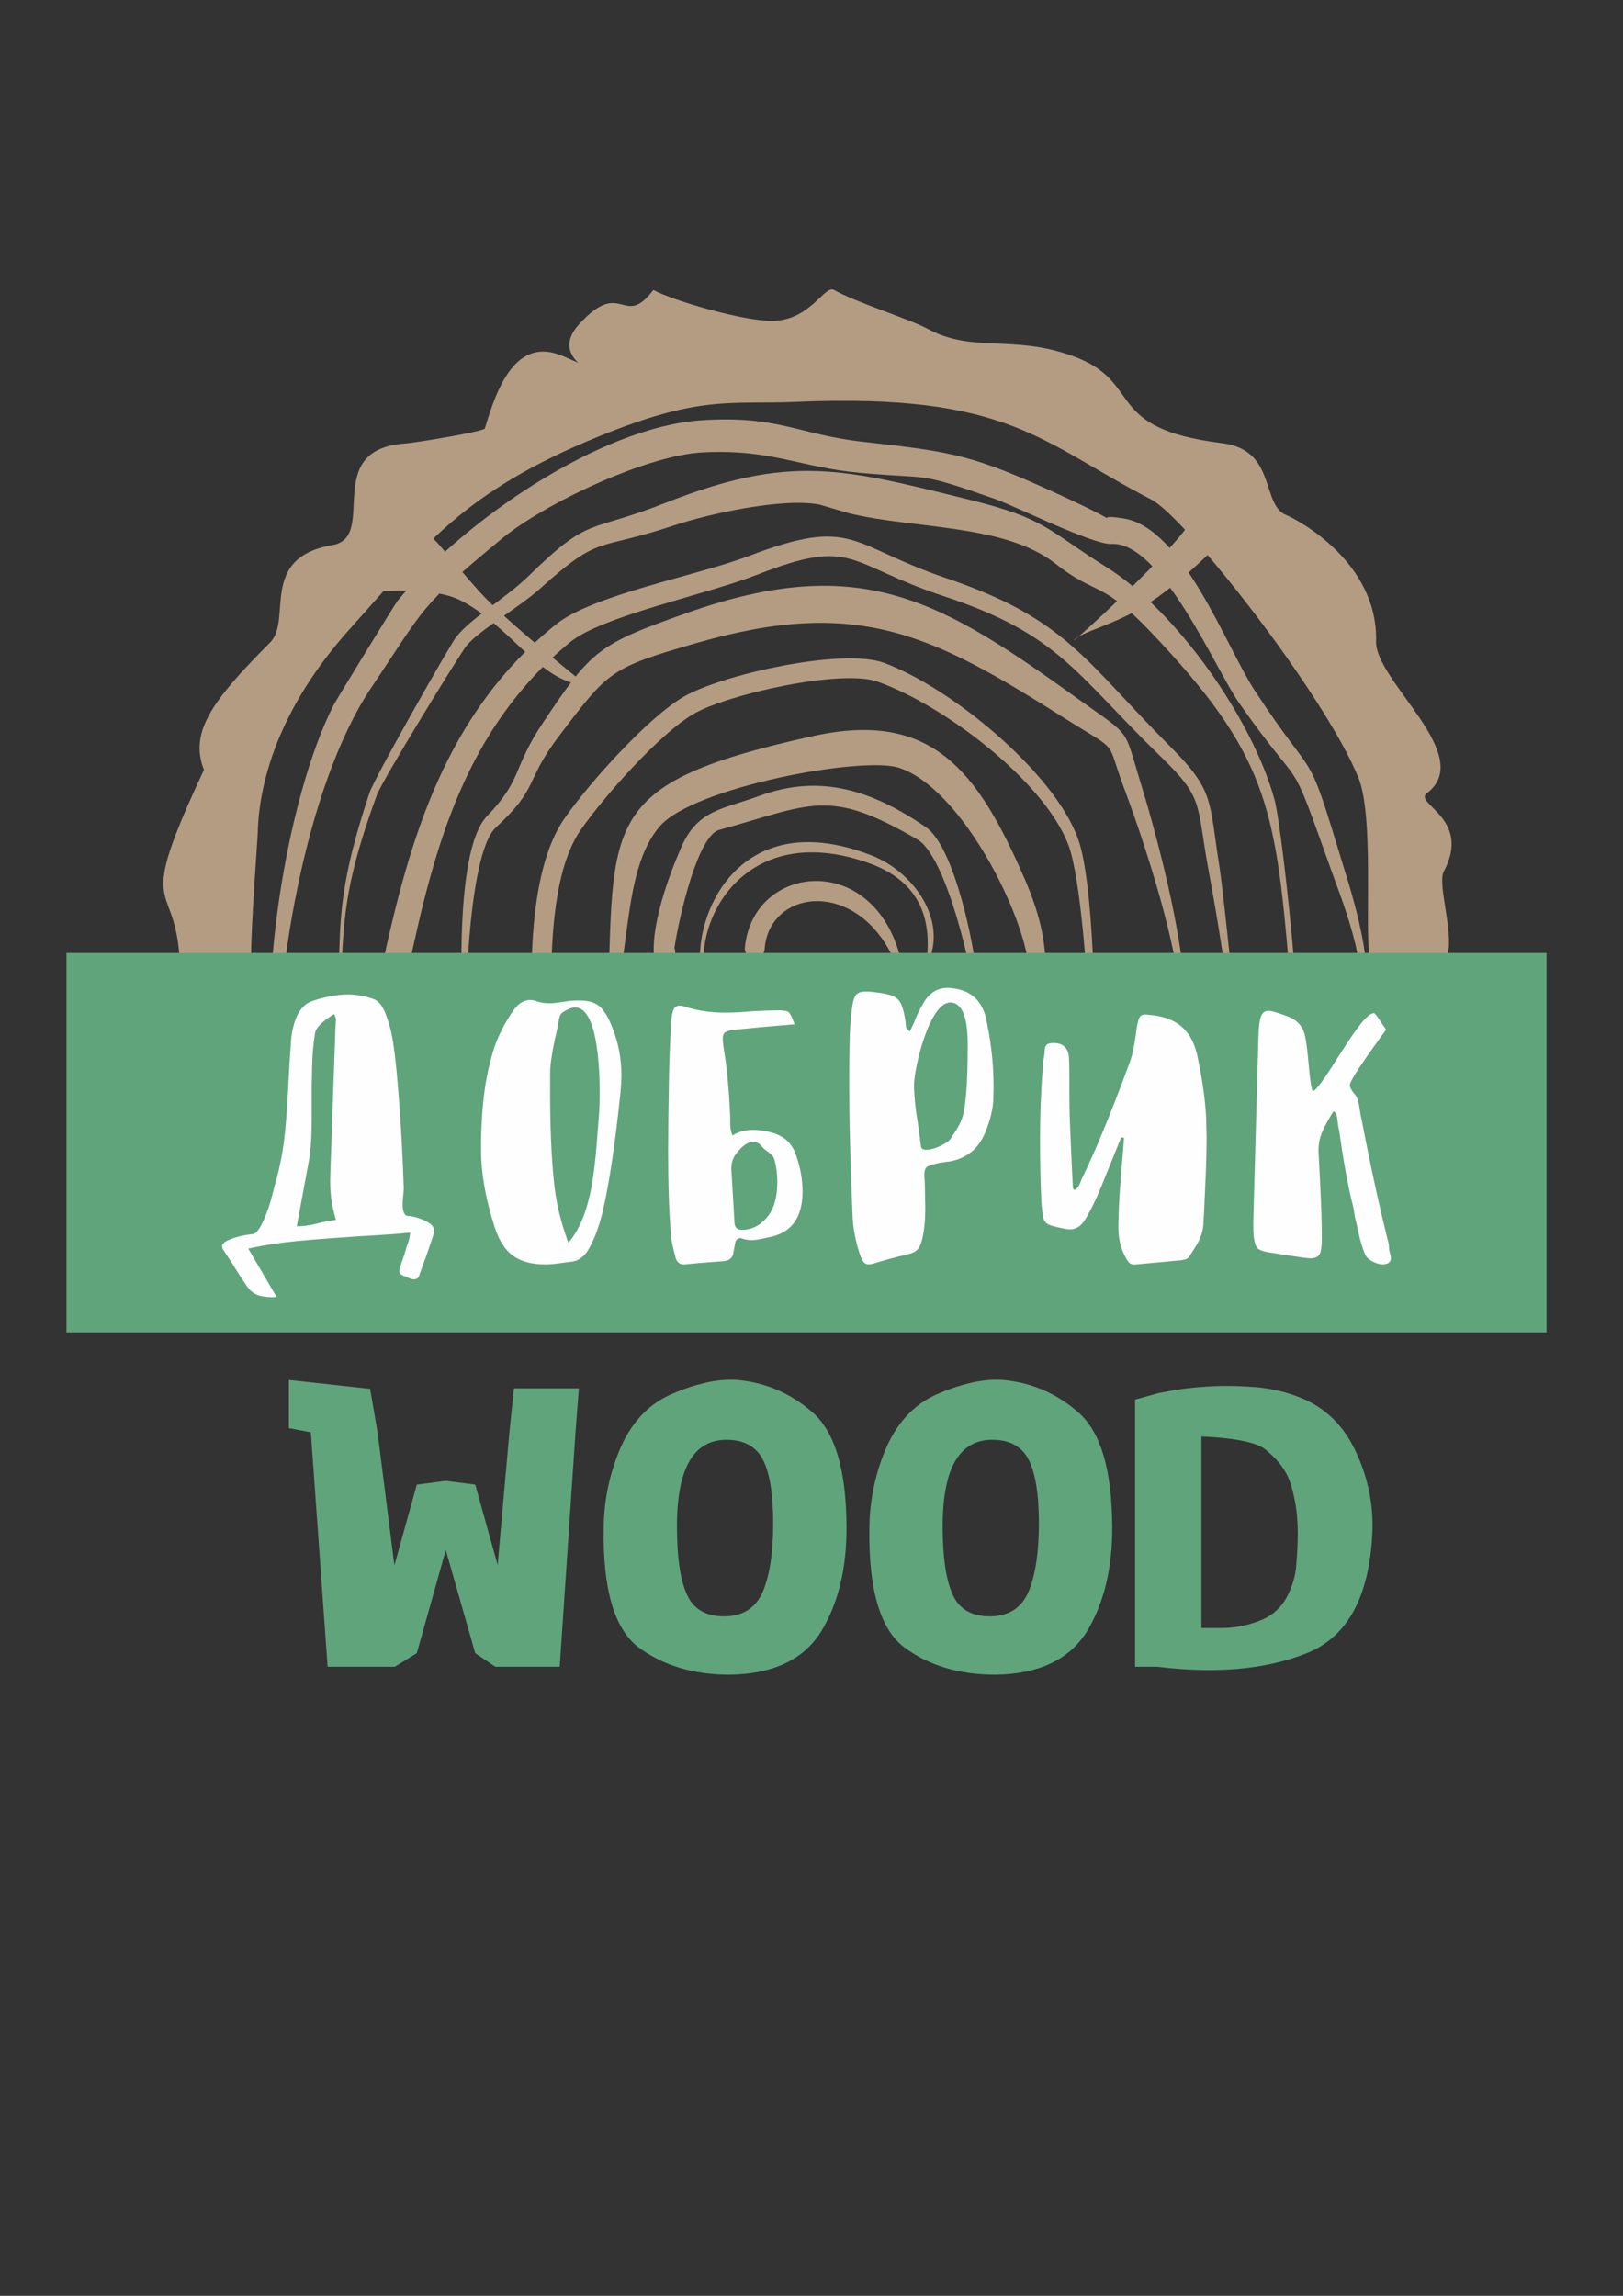 <?xml version="1.0" encoding="UTF-8"?>
<!DOCTYPE svg PUBLIC "-//W3C//DTD SVG 1.1//EN" "http://www.w3.org/Graphics/SVG/1.1/DTD/svg11.dtd">
<!-- Creator: CorelDRAW X6 -->
<svg xmlns="http://www.w3.org/2000/svg" xml:space="preserve" width="210mm" height="297mm" version="1.1" style="shape-rendering:geometricPrecision; text-rendering:geometricPrecision; image-rendering:optimizeQuality; fill-rule:evenodd; clip-rule:evenodd"
viewBox="0 0 21000 29700"
 xmlns:xlink="http://www.w3.org/1999/xlink">
 <rect x="0" y="0" width="21000" height="29700" fill="#333333" stroke="none"/>
 <defs>
  <style type="text/css">
   <![CDATA[
    .fil1 {fill:none}
    .fil2 {fill:#60A47C}
    .fil0 {fill:#B49C83}
    .fil4 {fill:#60A47C;fill-rule:nonzero}
    .fil3 {fill:#FEFEFE;fill-rule:nonzero}
   ]]>
  </style>
 </defs>
 <g id="Слой_x0020_1">
  <g id="_325051008">
   <path class="fil0" d="M2320 12352c-75,-1005 -573,-489 319,-2392 -188,-483 92,-884 856,-1648 291,-291 -153,-1097 805,-1260 597,-101 -151,-1235 936,-1314 148,-11 1027,-156 1038,-196 156,-531 402,-1186 996,-941 524,216 -163,21 219,-402 561,-620 571,68 965,-448 241,134 1150,400 1531,400 501,0 683,-471 807,-400 281,161 980,377 1218,506 576,312 1092,69 1866,347 941,338 370,936 1937,1129 709,87 499,795 829,930 153,63 1189,611 1163,1634 -13,515 1300,1478 657,1965 -177,135 587,325 219,1012 -93,176 174,906 16,1151 -302,-34 -609,53 -974,-21 -69,-401 61,-1840 -149,-2350 -453,-1097 -2244,-3369 -2676,-3591 -1431,-737 -1838,-1382 -4600,-1264 -853,36 -1229,-94 -2558,450 -1753,717 -2240,1405 -3208,2481 -951,1056 -1185,2032 -1197,2651 -1,44 -86,1189 -86,1588 -382,-38 -928,-15 -929,-17z"/>
   <g>
    <path class="fil0" d="M9637 12268c95,-1096 1667,-1273 2017,137 18,74 57,140 18,198 -57,10 -170,-199 -206,-227 25,12 86,71 136,120 -455,-1141 -1640,-1017 -1708,-228 0,71 -57,128 -128,128 -71,0 -129,-57 -129,-128zm1829 108c-4,-4 -7,-5 -9,-2 1,-1 5,-1 9,2zm-9 -2c-1,1 -1,2 -1,3 0,-1 0,-2 1,-3z"/>
   </g>
   <path class="fil1" d="M9766 12268c0,-626 860,-905 1224,-646 220,157 593,510 669,959 4,23 -200,-242 -203,-204"/>
   <g>
    <path class="fil0" d="M8735 12336c-9,45 -19,84 -31,118l0 1 0 -1c-76,214 -212,201 -241,-60l0 0 0 -2c-27,-247 42,-717 350,-1427 212,-491 536,-494 1010,-668 810,-299 1485,-55 2156,403 321,219 572,1232 658,1883 3,-56 6,-98 8,-112 -2,43 -2,97 -2,155 24,199 32,360 20,447l-35 6c-4,-13 -6,-46 -6,-91 -41,-459 -383,-1912 -749,-2126 -1160,-677 -1364,-456 -2568,-126 -267,73 -506,1059 -579,1528 10,22 13,47 9,72z"/>
   </g>
   <path class="fil1" d="M8608 12315c-128,754 129,-1621 677,-1706 662,-102 430,-313 1435,-313 444,0 762,292 1170,466 385,164 775,1795 755,2304 -2,55 -17,-570 0,-595"/>
   <g>
    <path class="fil0" d="M6905 13683c-42,-878 -113,-2365 403,-3101 322,-460 1078,-1302 1539,-1569 490,-285 2056,-637 2594,-437 874,324 2204,1421 2510,2281 198,557 233,2323 203,2985l0 0 0 0 0 15 -33 13c-4,-4 -6,-15 -9,-32l-3 1 0 -29c-6,-70 -7,-191 -5,-336 -24,-776 -122,-2133 -282,-2549 -321,-831 -1616,-1806 -2468,-2107 -469,-166 -1943,164 -2378,417 -439,254 -1157,1065 -1460,1498 -463,661 -388,2080 -366,2873 22,68 -16,140 -84,161 -68,21 -140,-16 -161,-84zm7249 159l0 0 0 1c0,0 0,-1 0,-1z"/>
   </g>
   <path class="fil1" d="M7028 13645c-50,-159 9,-2282 174,-2633 257,-544 630,-769 823,-1091 252,-419 1027,-990 1510,-1032 686,-59 1432,-523 2124,-59 399,267 549,158 953,576 695,719 700,383 1274,1485 110,211 336,2738 245,2957 -8,20 0,-1476 0,-1455"/>
   <g>
    <path class="fil0" d="M6026 13676c-52,-504 -176,-2647 274,-3116 471,-490 321,-606 730,-1217 624,-933 702,-1005 1860,-1414 2272,-802 3305,-147 5092,1136 667,478 553,336 781,1078 231,749 843,2955 462,3705 333,-764 -401,-2905 -674,-3634 -253,-675 -49,-464 -737,-898 -1734,-1095 -2684,-1606 -4796,-999 -1126,324 -1142,359 -1784,1204 -451,593 -251,661 -816,1182 -388,357 -410,2560 -392,2973z"/>
   </g>
   <path class="fil1" d="M6026 13676c-124,-399 19,-2785 333,-3044 522,-432 346,-714 773,-1200 387,-442 314,-703 1052,-1017 1009,-429 2092,-728 3202,-544 615,102 2660,1340 3089,1752 4,4 339,1065 424,1237 173,350 580,2652 326,2988"/>
   <g>
    <path class="fil0" d="M4933 12554c366,-1722 837,-3326 2255,-4472 482,-390 1813,-628 2499,-889 1369,-520 1294,-140 2564,289 1546,524 1786,1067 2892,2177 581,583 496,693 640,1583 27,162 374,3121 152,2622 -16,-36 -87,-836 -81,-873l-1 0 -1 0c1,-1 1,-1 1,-2 22,-5 53,193 81,399 -37,-684 -191,-1557 -295,-2122 -164,-889 -54,-929 -622,-1480 -1101,-1068 -1308,-1580 -2807,-2074 -1260,-416 -1151,-772 -2419,-275 -643,253 -2004,531 -2419,874 -1346,1114 -1753,2624 -2098,4273 -8,94 -92,164 -186,155 -94,-8 -164,-91 -155,-185z"/>
   </g>
   <path class="fil1" d="M5103 12569c20,-221 446,-1800 569,-2019 87,-154 204,-795 507,-1052 100,-85 321,-559 598,-825 347,-333 618,-677 1128,-781 611,-125 881,-289 1466,-444 526,-139 863,-488 1605,-344 485,94 716,398 1254,493 174,31 1416,613 1536,782 101,143 1436,1471 1644,1667 209,196 681,3496 563,3802 -23,60 -96,-893 -121,-857"/>
   <g>
    <path class="fil0" d="M4290 13850c210,-1697 -82,-1876 491,-3594 66,-199 1050,-1925 1118,-2011 203,-258 642,-502 943,-796 801,-783 758,-546 1757,-939 1625,-641 2293,-454 3957,-42 982,242 999,393 1761,869 915,572 1896,1982 2175,3012 111,411 473,3862 250,3746 -16,-8 -24,-765 -27,-1151 -18,-234 -34,-415 -35,-426 -178,-2095 -294,-2772 -1797,-4349 -643,-674 -698,-460 -1225,-876 -654,-515 -1822,-448 -2664,-651l-393 -115c-480,-91 -1443,123 -1892,274 -991,331 -936,105 -1714,808 -280,252 -785,537 -957,742 -75,89 -1090,1740 -1162,1935 -621,1694 -333,1872 -586,3564zm12441 -670c11,277 10,229 29,714 3,-175 -11,-453 -29,-714z"/>
   </g>
   <path class="fil1" d="M4290 13850c213,-683 -64,-2144 396,-3115 131,-275 89,-618 480,-1032 48,-52 273,-584 377,-754 791,-1296 498,-581 1375,-1420 447,-427 483,-565 1096,-640 192,-24 974,-433 1623,-501 678,-71 708,-186 1424,10 706,194 2267,264 2718,791 166,193 677,241 1201,903 644,813 1144,1118 1441,2275 154,600 226,1232 275,1840 4,56 148,1810 54,1872l-37 -1355"/>
   <g>
    <path class="fil0" d="M3593 14228c-299,-1322 109,-3897 721,-5101 40,-80 800,-1317 830,-1354 846,-1028 2613,-2248 3933,-2336 1000,-66 1250,185 2086,278 1189,134 1417,165 2584,703 986,454 275,204 797,290 765,126 1322,1663 1690,2224 842,1285 648,626 1157,2304 44,144 508,1548 159,1709 200,-352 -214,-1375 -314,-1656 -599,-1676 -317,-928 -1208,-2202 -301,-431 -1005,-2088 -1648,-2050 -232,14 -1247,-491 -1511,-584 -1030,-361 -800,-249 -1750,-337 -768,-71 -1137,-308 -2021,-264 -738,36 -2064,669 -2609,1120 -1073,886 -990,890 -1686,1925 -854,1272 -1277,3804 -1210,5331z"/>
   </g>
   <path class="fil1" d="M3593 14228c-287,-921 409,-4737 1106,-5435 205,-204 231,-720 1048,-1387 800,-654 381,-499 1437,-1072 984,-534 1452,-804 2731,-652 588,70 960,278 1749,253 419,-13 2128,641 2504,887 317,207 333,-383 1340,1030 17,23 267,684 623,1158 860,1144 581,580 1033,1830 106,294 702,1888 386,2105"/>
   <g>
    <path class="fil0" d="M7849 13340c130,-2673 -245,-3172 2663,-3816 1542,-342 2133,441 2740,1831 392,898 293,1359 167,2297 0,0 -116,-1208 -116,-1208 -112,-746 -899,-2262 -1673,-2512 -476,-154 -2658,253 -3092,756 -508,590 -358,1744 -689,2652z"/>
   </g>
   <path class="fil1" d="M7849 13340c337,-1081 -266,-2896 1471,-3284 1939,-432 2601,-1039 3794,1367 394,792 305,1163 305,2229"/>
   <g>
    <path class="fil0" d="M9257 12901c-515,-257 -106,-2654 2012,-1838 562,216 1005,856 727,1416 -3,5 -8,18 -15,20l-2 -1c0,-2 -1,-2 1,-3 100,-646 -110,-1109 -747,-1333 -1839,-644 -2447,1188 -1976,1739zm2723 -406c1,1 1,1 2,1 -1,-1 -1,-1 -2,-1z"/>
   </g>
   <path class="fil1" d="M9257 12901c-339,-199 -264,-2106 1441,-1912 1735,196 1282,1572 1282,1506"/>
   <path class="fil0" d="M4488 7625c-359,160 913,-137 1469,141 636,318 1054,1091 1619,1091 10,0 -989,-781 -1359,-1189 -484,-534 -656,-835 -848,-843 -357,-16 -410,591 -881,800z"/>
   <path class="fil0" d="M15466 6588c98,210 -1639,1780 -1569,1693 87,-109 556,-201 990,-492 536,-359 1045,-917 1033,-924 -372,-218 12,-219 -454,-277z"/>
  </g>
  <polygon class="fil2" points="860,12328 20011,12328 20011,17236 860,17236 "/>
  <path class="fil3" d="M3284 15964c-132,12 -247,41 -344,85 -44,24 -66,48 -66,72 0,21 8,41 24,61l115 175c48,81 110,177 187,290 40,56 90,94 151,112 60,18 137,25 229,21l-368 -628c209,-45 420,-77 631,-97 211,-20 474,-40 788,-61 297,-16 523,-32 676,-48 -4,53 -15,100 -31,142 -16,42 -26,74 -30,94 -8,32 -19,66 -33,103 -14,36 -27,76 -39,120 -4,8 -6,20 -6,37 0,20 7,35 21,45 14,10 31,18 51,24 20,6 36,13 48,21 25,12 47,18 67,18 40,0 64,-20 72,-60 97,-262 159,-441 187,-538 16,-60 -18,-112 -102,-154 -85,-42 -167,-65 -248,-69 -36,-16 -54,-65 -54,-145 0,-37 3,-82 9,-136 6,-55 7,-98 3,-130 -16,-488 -46,-973 -90,-1456 -17,-174 -35,-318 -55,-432 -20,-115 -52,-227 -96,-336 -37,-88 -85,-145 -145,-169 -109,-40 -220,-60 -332,-60 -145,0 -304,30 -477,90 -77,28 -139,93 -187,194 -40,96 -65,197 -73,302 -12,153 -26,382 -42,689 -12,233 -28,435 -48,604 -20,169 -53,336 -97,501 -8,24 -27,96 -57,215 -30,119 -68,227 -112,326 -44,99 -86,158 -127,178zm1063 -181c-65,4 -149,20 -254,48 -104,25 -189,35 -253,31l157 -846c24,-141 36,-315 36,-520l0 -459c0,-32 2,-120 6,-263 4,-143 16,-277 36,-402 8,-72 91,-157 248,-254 16,29 24,57 24,85l-6 79 -67 1909c-4,105 -1,202 9,293 10,91 32,190 64,299zm1877 -918c0,310 59,646 176,1009 56,173 135,297 238,371 103,75 242,112 419,112 53,0 114,-5 185,-15 70,-10 123,-17 160,-21 84,-12 152,-61 205,-145 76,-125 141,-294 193,-508 84,-366 161,-880 229,-1541 8,-96 12,-165 12,-205 0,-226 -40,-437 -120,-634 -49,-125 -102,-214 -160,-266 -59,-53 -146,-79 -263,-79 -72,0 -131,4 -175,12 -96,16 -167,24 -211,24 -61,0 -115,-8 -163,-24 -28,-12 -59,-18 -91,-18 -76,0 -145,40 -205,121 -113,157 -199,324 -260,501 -60,190 -103,388 -129,596 -26,207 -40,444 -40,710zm1130 1213c-113,-314 -161,-537 -188,-803 -33,-334 -48,-706 -48,-1117l0 -278c0,-93 20,-236 60,-429 24,-97 42,-186 55,-266 8,-44 25,-75 51,-91 58,-35 106,-63 166,-60 336,13 321,1129 301,1378 -49,589 -64,1278 -397,1666zm2927 -2827c-32,-88 -57,-141 -75,-157 -18,-16 -64,-24 -136,-24 -76,0 -191,4 -344,12 -113,12 -227,18 -344,18 -185,0 -352,-24 -501,-72 -36,-12 -65,-18 -85,-18 -36,0 -61,13 -75,39 -14,26 -25,67 -33,124 -12,157 -22,392 -31,707 -8,443 -12,777 -12,1003 0,439 12,805 37,1099 4,53 14,109 30,170 16,60 26,100 30,120 20,61 58,89 115,85 112,-12 281,-26 507,-42 80,-8 122,-49 127,-121l18 -97c4,-32 15,-55 33,-69 18,-14 41,-15 69,-3 36,12 75,18 115,18 48,0 121,-12 217,-36 294,-53 441,-250 441,-593 0,-157 -28,-314 -85,-471 -28,-84 -71,-151 -129,-199 -59,-49 -134,-83 -227,-103 -60,-16 -129,-24 -205,-24 -97,0 -183,24 -260,72 -20,-48 -30,-99 -30,-154 0,-54 0,-85 0,-93 -16,-347 -42,-627 -78,-840 -12,-73 -18,-129 -18,-169 0,-45 15,-74 45,-88 30,-14 98,-25 202,-33 149,-16 376,-37 682,-61zm-815 1928c-12,-101 6,-184 55,-248 77,-104 224,-248 341,-94 45,59 136,79 160,170 24,90 36,186 36,287 0,177 -36,318 -109,423 -84,116 -191,181 -320,193l-30 0c-64,0 -96,-34 -96,-103l-37 -628zm2307 -1837c-33,-20 -50,-42 -52,-67 -2,-24 -3,-40 -3,-48 -16,-113 -36,-193 -60,-242 -24,-48 -60,-82 -109,-102 -48,-20 -129,-37 -241,-49l-61 -6c-76,-4 -128,5 -157,28 -28,22 -48,71 -60,148 -24,157 -36,318 -36,483 -4,117 -6,292 -6,526 0,463 14,1023 42,1679 4,182 38,367 103,556 16,41 32,69 48,85 16,16 36,24 60,24 12,0 35,-4 67,-12 96,-32 245,-73 447,-121 52,-12 91,-32 117,-60 26,-29 45,-71 58,-127 28,-109 42,-248 42,-417l-6 -308 -6 -109c0,-56 12,-93 36,-109 24,-16 82,-34 175,-54 16,0 33,-2 51,-6 18,-4 36,-6 52,-6 225,-37 382,-159 470,-369 73,-173 109,-328 109,-465 12,-318 -16,-641 -84,-967 -12,-76 -33,-141 -61,-193 -80,-161 -229,-246 -446,-254 -145,0 -256,77 -332,230 -33,52 -67,124 -103,217l-54 115zm748 187c0,266 -7,476 -21,629 -27,293 -50,354 -202,575 -60,87 -367,205 -381,101l-36 -272c-36,-209 -54,-386 -54,-531 0,-211 202,-1090 483,-1062 209,21 211,409 211,560zm2023 1191l-12 157c-41,443 -61,777 -61,1003 0,149 32,280 97,392 16,33 33,56 51,70 18,14 45,19 82,15l585 -54c56,-8 91,-25 103,-49 12,-20 35,-56 69,-108 34,-53 61,-103 79,-152 18,-48 29,-96 33,-145l12 -229c4,-73 10,-205 18,-396 8,-191 12,-363 12,-517l-6 -253c-12,-226 -48,-484 -109,-774 -32,-161 -92,-286 -181,-374 -88,-89 -213,-145 -374,-170l-121 -12c-36,0 -61,11 -75,34 -14,22 -27,71 -39,148 -25,201 -55,348 -91,441 -233,636 -441,1140 -622,1510 -4,12 -13,35 -27,67 -14,32 -35,56 -63,72 -16,-12 -24,-26 -24,-42 0,-16 0,-26 0,-30l-12 -242c-4,-80 -10,-216 -18,-408 -9,-191 -13,-363 -13,-516l0 -188c0,-133 -2,-231 -6,-296 -12,-121 -78,-181 -199,-181 -48,0 -79,9 -93,27 -14,18 -22,41 -22,70 0,28 -2,50 -6,66 -4,20 -8,44 -12,73 -4,28 -6,50 -6,66 -24,318 -36,637 -36,955 0,274 6,544 18,809 8,105 18,176 30,212 12,36 37,61 73,75 36,15 106,32 211,52 12,4 30,6 54,6 73,0 133,-34 182,-103 76,-117 154,-276 235,-477l103 -254 144 -356 37 6zm3392 -1402c-36,-36 -131,-211 -159,-211 -179,0 -647,948 -789,1011 -48,-67 -56,-547 -108,-740 -29,-108 -101,-185 -217,-229 -133,-49 -216,-73 -248,-73 -48,0 -81,24 -99,73 -18,48 -29,133 -33,253l-67 2417c0,81 2,139 6,175 8,73 23,122 45,149 23,26 70,45 142,57 20,4 137,22 350,54 105,16 169,24 194,24 60,0 100,-17 120,-51 20,-34 30,-102 30,-202 0,-149 -4,-318 -12,-505 -8,-187 -14,-317 -18,-390l-12 -217c-4,-93 10,-178 42,-257 33,-78 83,-172 151,-281 24,16 39,35 43,58 4,22 6,35 6,39 8,72 16,123 24,151 52,370 106,675 163,912 16,57 30,127 42,212 8,28 23,93 45,196 22,103 50,194 82,275 12,36 43,69 93,97 51,28 98,42 142,42 16,0 36,-4 61,-12 28,-16 42,-38 42,-67 0,-16 -4,-38 -12,-66 -8,-28 -12,-48 -12,-60 0,-41 -6,-79 -18,-115 -109,-435 -222,-955 -338,-1559 -9,-32 -16,-72 -22,-118 -6,-46 -14,-88 -24,-124 -10,-36 -27,-66 -51,-90 -36,-45 -54,-81 -54,-109 0,-84 401,-619 470,-719z"/>
  <path class="fil4" d="M7448 18505l-206 3057 -833 0 -260 -175 -381 -1335 -375 1335 -284 175 -870 0 -217 -3033 -284 -54 0 -623 1051 115 97 568 217 1716 290 -1045 375 -49 381 49 290 1039 151 -1704 60 -580 840 0 -42 544zm3505 1239c4,543 -107,1001 -333,1371 -229,359 -622,542 -1178,550 -471,0 -866,-119 -1184,-357 -310,-237 -460,-753 -447,-1546 4,-367 80,-719 229,-1058 153,-334 381,-562 683,-683 129,-56 263,-100 402,-132 139,-33 277,-45 414,-37 366,33 690,171 972,417 290,250 438,741 442,1475zm-1553 -1118c-427,0 -641,372 -641,1118 0,390 40,678 121,864 81,201 244,302 489,302 242,0 409,-107 502,-321 89,-213 133,-507 133,-882 0,-378 -44,-653 -133,-824 -89,-172 -246,-257 -471,-257zm4991 1118c4,543 -107,1001 -333,1371 -229,359 -622,542 -1178,550 -471,0 -866,-119 -1184,-357 -310,-237 -459,-753 -447,-1546 4,-367 80,-719 229,-1058 154,-334 381,-562 683,-683 129,-56 263,-100 402,-132 139,-33 277,-45 414,-37 366,33 691,171 973,417 290,250 437,741 441,1475zm-1553 -1118c-427,0 -641,372 -641,1118 0,390 41,678 121,864 81,201 244,302 490,302 241,0 409,-107 501,-321 89,-213 133,-507 133,-882 0,-378 -44,-653 -133,-824 -88,-172 -245,-257 -471,-257zm2157 -605c0,0 60,-11 179,-33 118,-22 268,-39 450,-51 181,-12 380,-10 598,6 217,16 425,64 622,145 310,129 542,356 695,683 161,338 234,693 218,1063 -41,834 -329,1354 -864,1559 -524,206 -1165,262 -1922,169l-284 0 0 -3456 308 -85zm550 3040l272 0c177,0 354,-39 532,-115 137,-65 239,-164 308,-299 68,-135 107,-269 115,-402 28,-314 26,-569 -6,-764 -33,-196 -75,-338 -127,-426 -53,-97 -133,-192 -242,-284 -105,-105 -389,-167 -852,-188l0 2478z"/>
 </g>
</svg>
